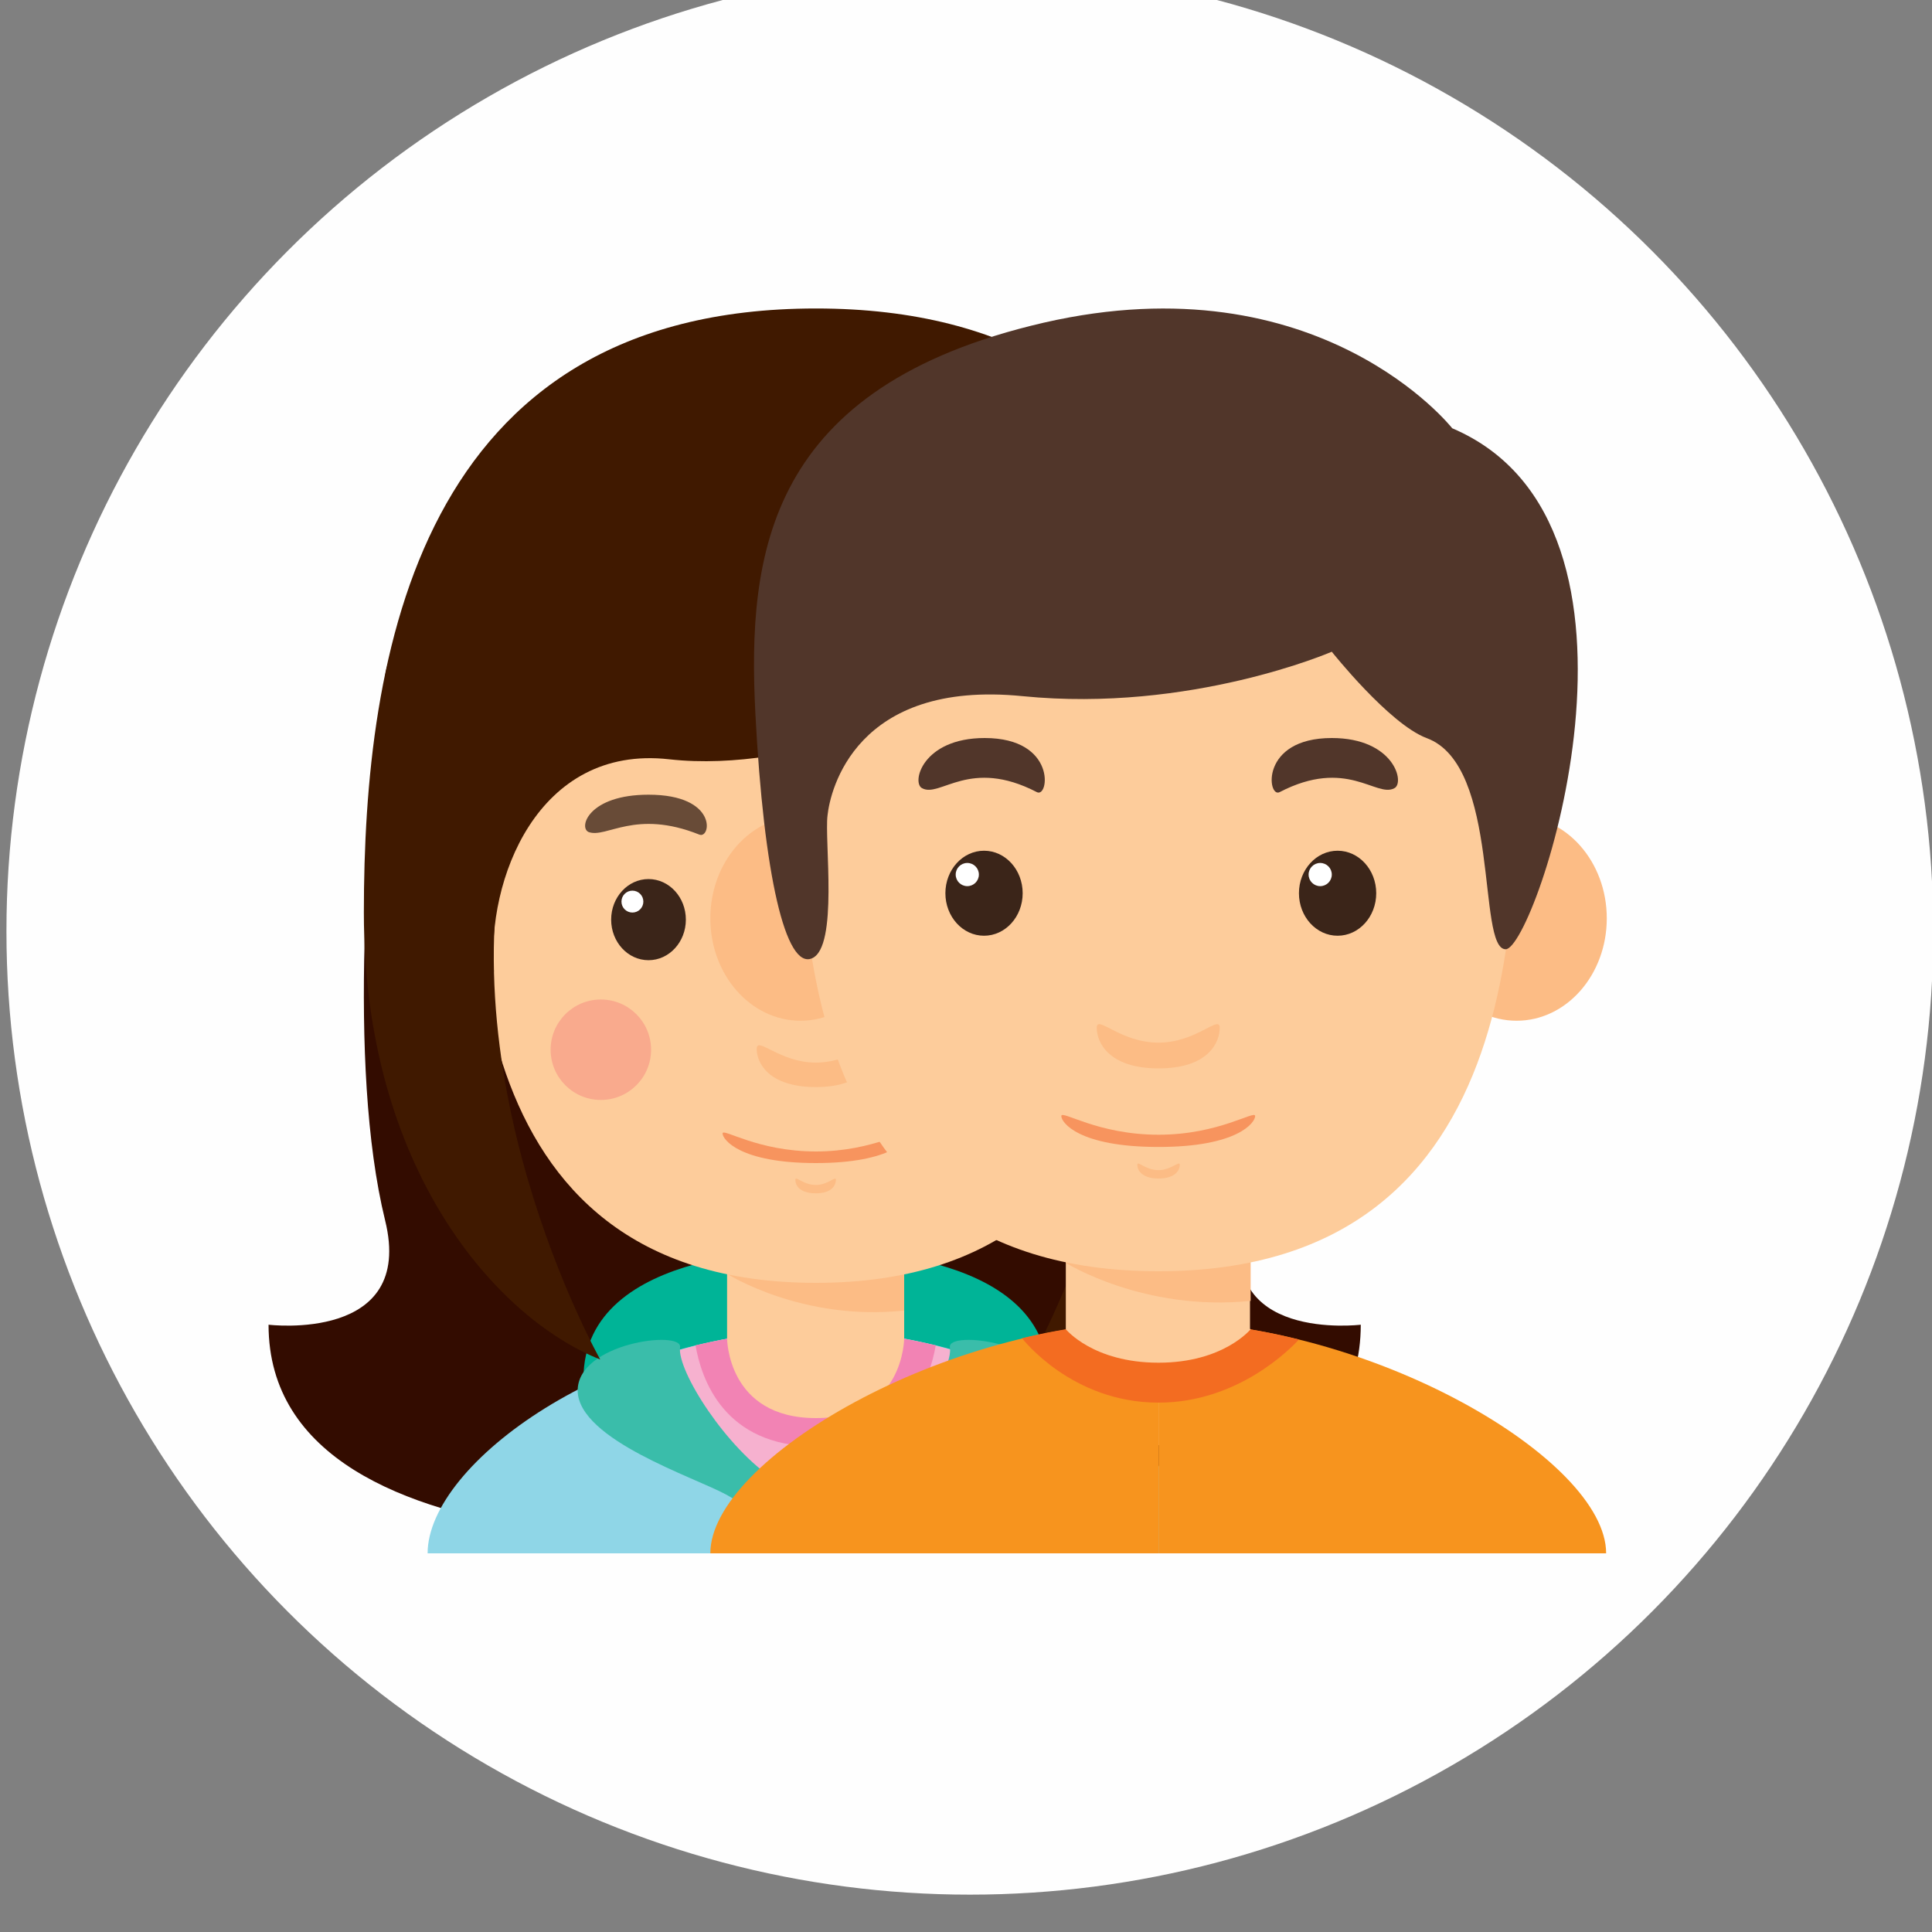 <?xml version="1.0" encoding="UTF-8"?>
<!DOCTYPE svg PUBLIC "-//W3C//DTD SVG 1.1//EN" "http://www.w3.org/Graphics/SVG/1.1/DTD/svg11.dtd">
<!-- Creator: CorelDRAW 2018 (64-Bit) -->
<svg xmlns="http://www.w3.org/2000/svg" xml:space="preserve" width="30px" height="30px" version="1.1" style="shape-rendering:geometricPrecision; text-rendering:geometricPrecision; image-rendering:optimizeQuality; fill-rule:evenodd; clip-rule:evenodd"
viewBox="0 0 30 30"
 xmlns:xlink="http://www.w3.org/1999/xlink">
 <rect x="0" y="0" width="30" height="30" fill="#808080" stroke="none"/>
 <defs>
  <style type="text/css">
   <![CDATA[
    .fil2 {fill:#00B497}
    .fil1 {fill:#330C00}
    .fil13 {fill:#3ABDAA}
    .fil5 {fill:#3B2519}
    .fil14 {fill:#401900}
    .fil15 {fill:#51362A}
    .fil7 {fill:#684B37}
    .fil10 {fill:#8FD6E7}
    .fil12 {fill:#F283B4}
    .fil17 {fill:#F36C21}
    .fil11 {fill:#F6B1CF}
    .fil16 {fill:#F7941E}
    .fil8 {fill:#F7945E}
    .fil9 {fill:#F9AA8D}
    .fil4 {fill:#FCBC85}
    .fil3 {fill:#FDCC9B}
    .fil0 {fill:#FEFEFE}
    .fil6 {fill:white}
   ]]>
  </style>
 </defs>
 <g id="Layer_x0020_1">
  <g id="_2762379410992">
   <circle class="fil0" cx="15.06" cy="14.46" r="14.96"/>
   <g id="_1332629975760">
    <g>
     <path class="fil1" d="M12.67 8.86l0 14.97c0,0 -8.5,0.88 -8.5,-3.26 0,0 2.28,0.28 1.81,-1.62 -0.59,-2.41 -0.26,-6.32 0,-8.45 0.27,-2.14 6.69,-1.64 6.69,-1.64z"/>
     <path class="fil1" d="M12.64 8.86l0 14.97c0,0 8.49,0.88 8.49,-3.26 0,0 -2.28,0.28 -1.81,-1.62 0.59,-2.41 0.26,-6.32 0,-8.45 -0.26,-2.14 -6.68,-1.64 -6.68,-1.64z"/>
     <path class="fil2" d="M12.81 21.6l0 -2.18c0,0 3.47,-0.1 3.47,1.99l-3.47 0.19z"/>
     <path class="fil2" d="M12.52 21.6l0 -2.18c0,0 -3.46,-0.1 -3.46,1.99l3.46 0.19z"/>
     <g>
      <g>
       <rect class="fil3" x="11.29" y="19.42" width="2.75" height="3.08"/>
       <path class="fil4" d="M11.29 19.78c0,0 1.16,0.74 2.75,0.57l0 -0.93 -2.75 0 0 0.36z"/>
       <ellipse class="fil4" cx="7.33" cy="14.65" rx="1.34" ry="1.53"/>
       <ellipse class="fil4" cx="18.01" cy="14.65" rx="1.34" ry="1.53"/>
       <path class="fil3" d="M18 11.72c0,-2.25 -1.65,-3.9 -5.33,-3.9 -3.69,0 -5.34,1.65 -5.34,3.9 0,2.26 -0.38,8.2 5.34,8.2 5.72,0 5.33,-5.94 5.33,-8.2z"/>
       <g>
        <g>
         <ellipse class="fil5" cx="10.07" cy="14.28" rx="0.58" ry="0.63"/>
         <circle class="fil6" cx="9.82" cy="14" r="0.17"/>
        </g>
        <path class="fil7" d="M9.14 12.92c0.28,0.1 0.72,-0.36 1.72,0.04 0.18,0.07 0.29,-0.62 -0.79,-0.62 -0.93,0 -1.09,0.51 -0.93,0.58z"/>
        <g>
         <ellipse class="fil5" cx="15.34" cy="14.28" rx="0.58" ry="0.63"/>
         <circle class="fil6" cx="15.08" cy="14" r="0.17"/>
        </g>
        <path class="fil7" d="M16.19 12.92c-0.28,0.1 -0.71,-0.36 -1.72,0.04 -0.18,0.07 -0.29,-0.62 0.79,-0.62 0.93,0 1.09,0.51 0.93,0.58z"/>
       </g>
       <path class="fil4" d="M12.67 16.5c-0.57,0 -0.92,-0.42 -0.92,-0.21 0,0.2 0.17,0.59 0.92,0.59 0.74,0 0.91,-0.39 0.91,-0.59 0,-0.21 -0.34,0.21 -0.91,0.21z"/>
       <path class="fil4" d="M12.67 18.4c-0.2,0 -0.32,-0.15 -0.32,-0.08 0,0.08 0.06,0.21 0.32,0.21 0.25,0 0.31,-0.13 0.31,-0.21 0,-0.07 -0.12,0.08 -0.31,0.08z"/>
       <path class="fil8" d="M12.67 17.88c-0.91,0 -1.45,-0.37 -1.45,-0.28 0,0.09 0.26,0.46 1.45,0.46 1.18,0 1.45,-0.37 1.45,-0.46 0,-0.09 -0.55,0.28 -1.45,0.28z"/>
      </g>
      <circle class="fil9" cx="9.33" cy="16.3" r="0.78"/>
      <circle class="fil9" cx="16.1" cy="16.3" r="0.78"/>
     </g>
     <path class="fil10" d="M12.67 20.66l0 3.46 -6.03 0c0,-1.4 2.86,-3.46 6.03,-3.46z"/>
     <path class="fil10" d="M12.67 20.66l0 3.46 6.02 0c0,-1.4 -2.86,-3.46 -6.02,-3.46z"/>
     <path class="fil11" d="M12.67 23.97l0 -3.31c-0.88,0 -1.74,0.16 -2.52,0.43l2.52 2.88z"/>
     <path class="fil11" d="M12.67 23.97l0 -3.31c0.88,0 1.73,0.16 2.51,0.43l-2.51 2.88z"/>
     <path class="fil12" d="M12.67 20.66c-0.65,0 -1.27,0.09 -1.87,0.23 0.09,0.52 0.44,1.57 1.87,1.57 1.43,0 1.77,-1.05 1.86,-1.57 -0.6,-0.14 -1.22,-0.23 -1.86,-0.23z"/>
     <path class="fil3" d="M11.29 20.78c0,0 0,1.24 1.38,1.24 1.37,0 1.37,-1.24 1.37,-1.24 0,0 -1.43,-0.52 -2.75,0z"/>
     <path class="fil13" d="M10.56 20.92c0.04,-0.27 -1.6,-0.07 -1.59,0.68 0.02,0.76 1.82,1.34 2.31,1.61 0.5,0.28 1.38,0.91 1.38,0.91 0,0 0.16,-0.63 -0.61,-1.13 -0.77,-0.49 -1.54,-1.71 -1.49,-2.07z"/>
     <path class="fil13" d="M14.75 20.92c-0.04,-0.27 1.6,-0.07 1.59,0.68 -0.02,0.76 -1.82,1.34 -2.31,1.61 -0.5,0.28 -1.38,0.91 -1.38,0.91 0,0 -0.16,-0.63 0.61,-1.13 0.77,-0.49 1.55,-1.71 1.49,-2.07z"/>
     <path class="fil14" d="M12.67 4.79c-6.19,0 -7.02,5.4 -7.02,9.38 0,3.98 2.06,6.3 3.67,6.94 0,0 -2.57,-4.55 -1.3,-8.77 1.03,-3.45 4.65,-2.43 4.65,-2.43 0,0 3.61,-1.02 4.64,2.43 1.27,4.22 -1.3,8.77 -1.3,8.77 1.61,-0.64 3.67,-2.96 3.67,-6.94 0,-3.98 -0.83,-9.38 -7.01,-9.38z"/>
     <path class="fil14" d="M14.76 10.86c0,0 -2.32,1.16 -4.37,0.93 -2.05,-0.23 -2.84,1.89 -2.72,3.3l-0.68 -3.13 1.24 -2.48 3.52 -1.81 3.33 0.15 1.58 1.37 1.35 1.67 0.94 1.1 -0.46 3.38 -0.96 1.15c0,0 0.87,-4.33 -2.77,-5.63z"/>
    </g>
    <g>
    </g>
    <g>
    </g>
    <g>
    </g>
    <g>
    </g>
    <g>
    </g>
    <g>
    </g>
    <g>
    </g>
    <g>
    </g>
    <g>
    </g>
    <g>
    </g>
    <g>
    </g>
    <g>
    </g>
    <g>
    </g>
    <g>
    </g>
    <g>
    </g>
   </g>
   <g id="_1332629979760">
    <g>
     <g>
      <rect class="fil3" x="16.55" y="19.23" width="2.86" height="3.21"/>
      <path class="fil4" d="M16.55 19.61c0,0 1.21,0.76 2.87,0.59l0 -0.97 -2.87 0 0 0.38z"/>
      <ellipse class="fil4" cx="12.43" cy="14.26" rx="1.4" ry="1.59"/>
      <ellipse class="fil4" cx="23.55" cy="14.26" rx="1.4" ry="1.59"/>
      <path class="fil3" d="M23.54 11.21c0,-2.34 -1.72,-4.06 -5.55,-4.06 -3.84,0 -5.56,1.72 -5.56,4.06 0,2.35 -0.4,8.53 5.56,8.53 5.95,0 5.55,-6.18 5.55,-8.53z"/>
      <g>
       <g>
        <ellipse class="fil5" cx="15.28" cy="13.87" rx="0.6" ry="0.66"/>
        <circle class="fil6" cx="15.02" cy="13.58" r="0.18"/>
       </g>
       <path class="fil15" d="M14.32 12.24c0.28,0.15 0.74,-0.48 1.78,0.06 0.19,0.1 0.31,-0.84 -0.81,-0.84 -0.97,0 -1.14,0.7 -0.97,0.78z"/>
       <g>
        <ellipse class="fil5" cx="20.77" cy="13.87" rx="0.6" ry="0.66"/>
        <circle class="fil6" cx="20.5" cy="13.58" r="0.18"/>
       </g>
       <path class="fil15" d="M21.65 12.24c-0.28,0.15 -0.74,-0.48 -1.78,0.06 -0.19,0.1 -0.31,-0.84 0.81,-0.84 0.97,0 1.14,0.7 0.97,0.78z"/>
      </g>
      <path class="fil4" d="M17.99 16.19c-0.6,0 -0.96,-0.44 -0.96,-0.23 0,0.22 0.18,0.63 0.96,0.63 0.78,0 0.95,-0.41 0.95,-0.63 0,-0.21 -0.36,0.23 -0.95,0.23z"/>
      <path class="fil4" d="M17.99 18.17c-0.21,0 -0.33,-0.16 -0.33,-0.08 0,0.07 0.06,0.21 0.33,0.21 0.27,0 0.33,-0.14 0.33,-0.21 0,-0.08 -0.13,0.08 -0.33,0.08z"/>
      <path class="fil8" d="M17.99 17.62c-0.95,0 -1.51,-0.39 -1.51,-0.29 0,0.1 0.27,0.48 1.51,0.48 1.23,0 1.5,-0.38 1.5,-0.48 0,-0.1 -0.56,0.29 -1.5,0.29z"/>
     </g>
     <path class="fil16" d="M17.99 20.52l0 3.6 -6.96 0c0,-1.46 3.66,-3.6 6.96,-3.6z"/>
     <path class="fil16" d="M17.99 20.52l0 3.6 6.95 0c0,-1.46 -3.66,-3.6 -6.95,-3.6z"/>
     <path class="fil17" d="M17.99 20.52c-0.7,0 -1.42,0.09 -2.12,0.26 0.01,0.01 0.77,1 2.12,1 1.24,0 2.06,-0.85 2.18,-0.98 -0.71,-0.18 -1.46,-0.28 -2.18,-0.28z"/>
     <path class="fil3" d="M16.55 20.64c0,0 0.42,0.52 1.44,0.52 1.01,0 1.43,-0.52 1.43,-0.52 0,0 -1.49,-0.54 -2.87,0z"/>
     <path class="fil15" d="M22.55 6.65c0,0 -2.06,-2.62 -6.34,-1.64 -4.29,0.99 -4.61,3.57 -4.48,6.08 0.13,2.5 0.47,3.97 0.88,3.79 0.41,-0.18 0.19,-1.83 0.24,-2.22 0.04,-0.38 0.43,-2.11 3.03,-1.85 2.61,0.26 4.8,-0.69 4.8,-0.69 0,0 0.89,1.12 1.47,1.34 1.16,0.42 0.78,3.28 1.23,3.28 0.46,0 2.69,-6.59 -0.83,-8.09z"/>
    </g>
    <g>
    </g>
    <g>
    </g>
    <g>
    </g>
    <g>
    </g>
    <g>
    </g>
    <g>
    </g>
    <g>
    </g>
    <g>
    </g>
    <g>
    </g>
    <g>
    </g>
    <g>
    </g>
    <g>
    </g>
    <g>
    </g>
    <g>
    </g>
    <g>
    </g>
   </g>
  </g>
 </g>
</svg>
